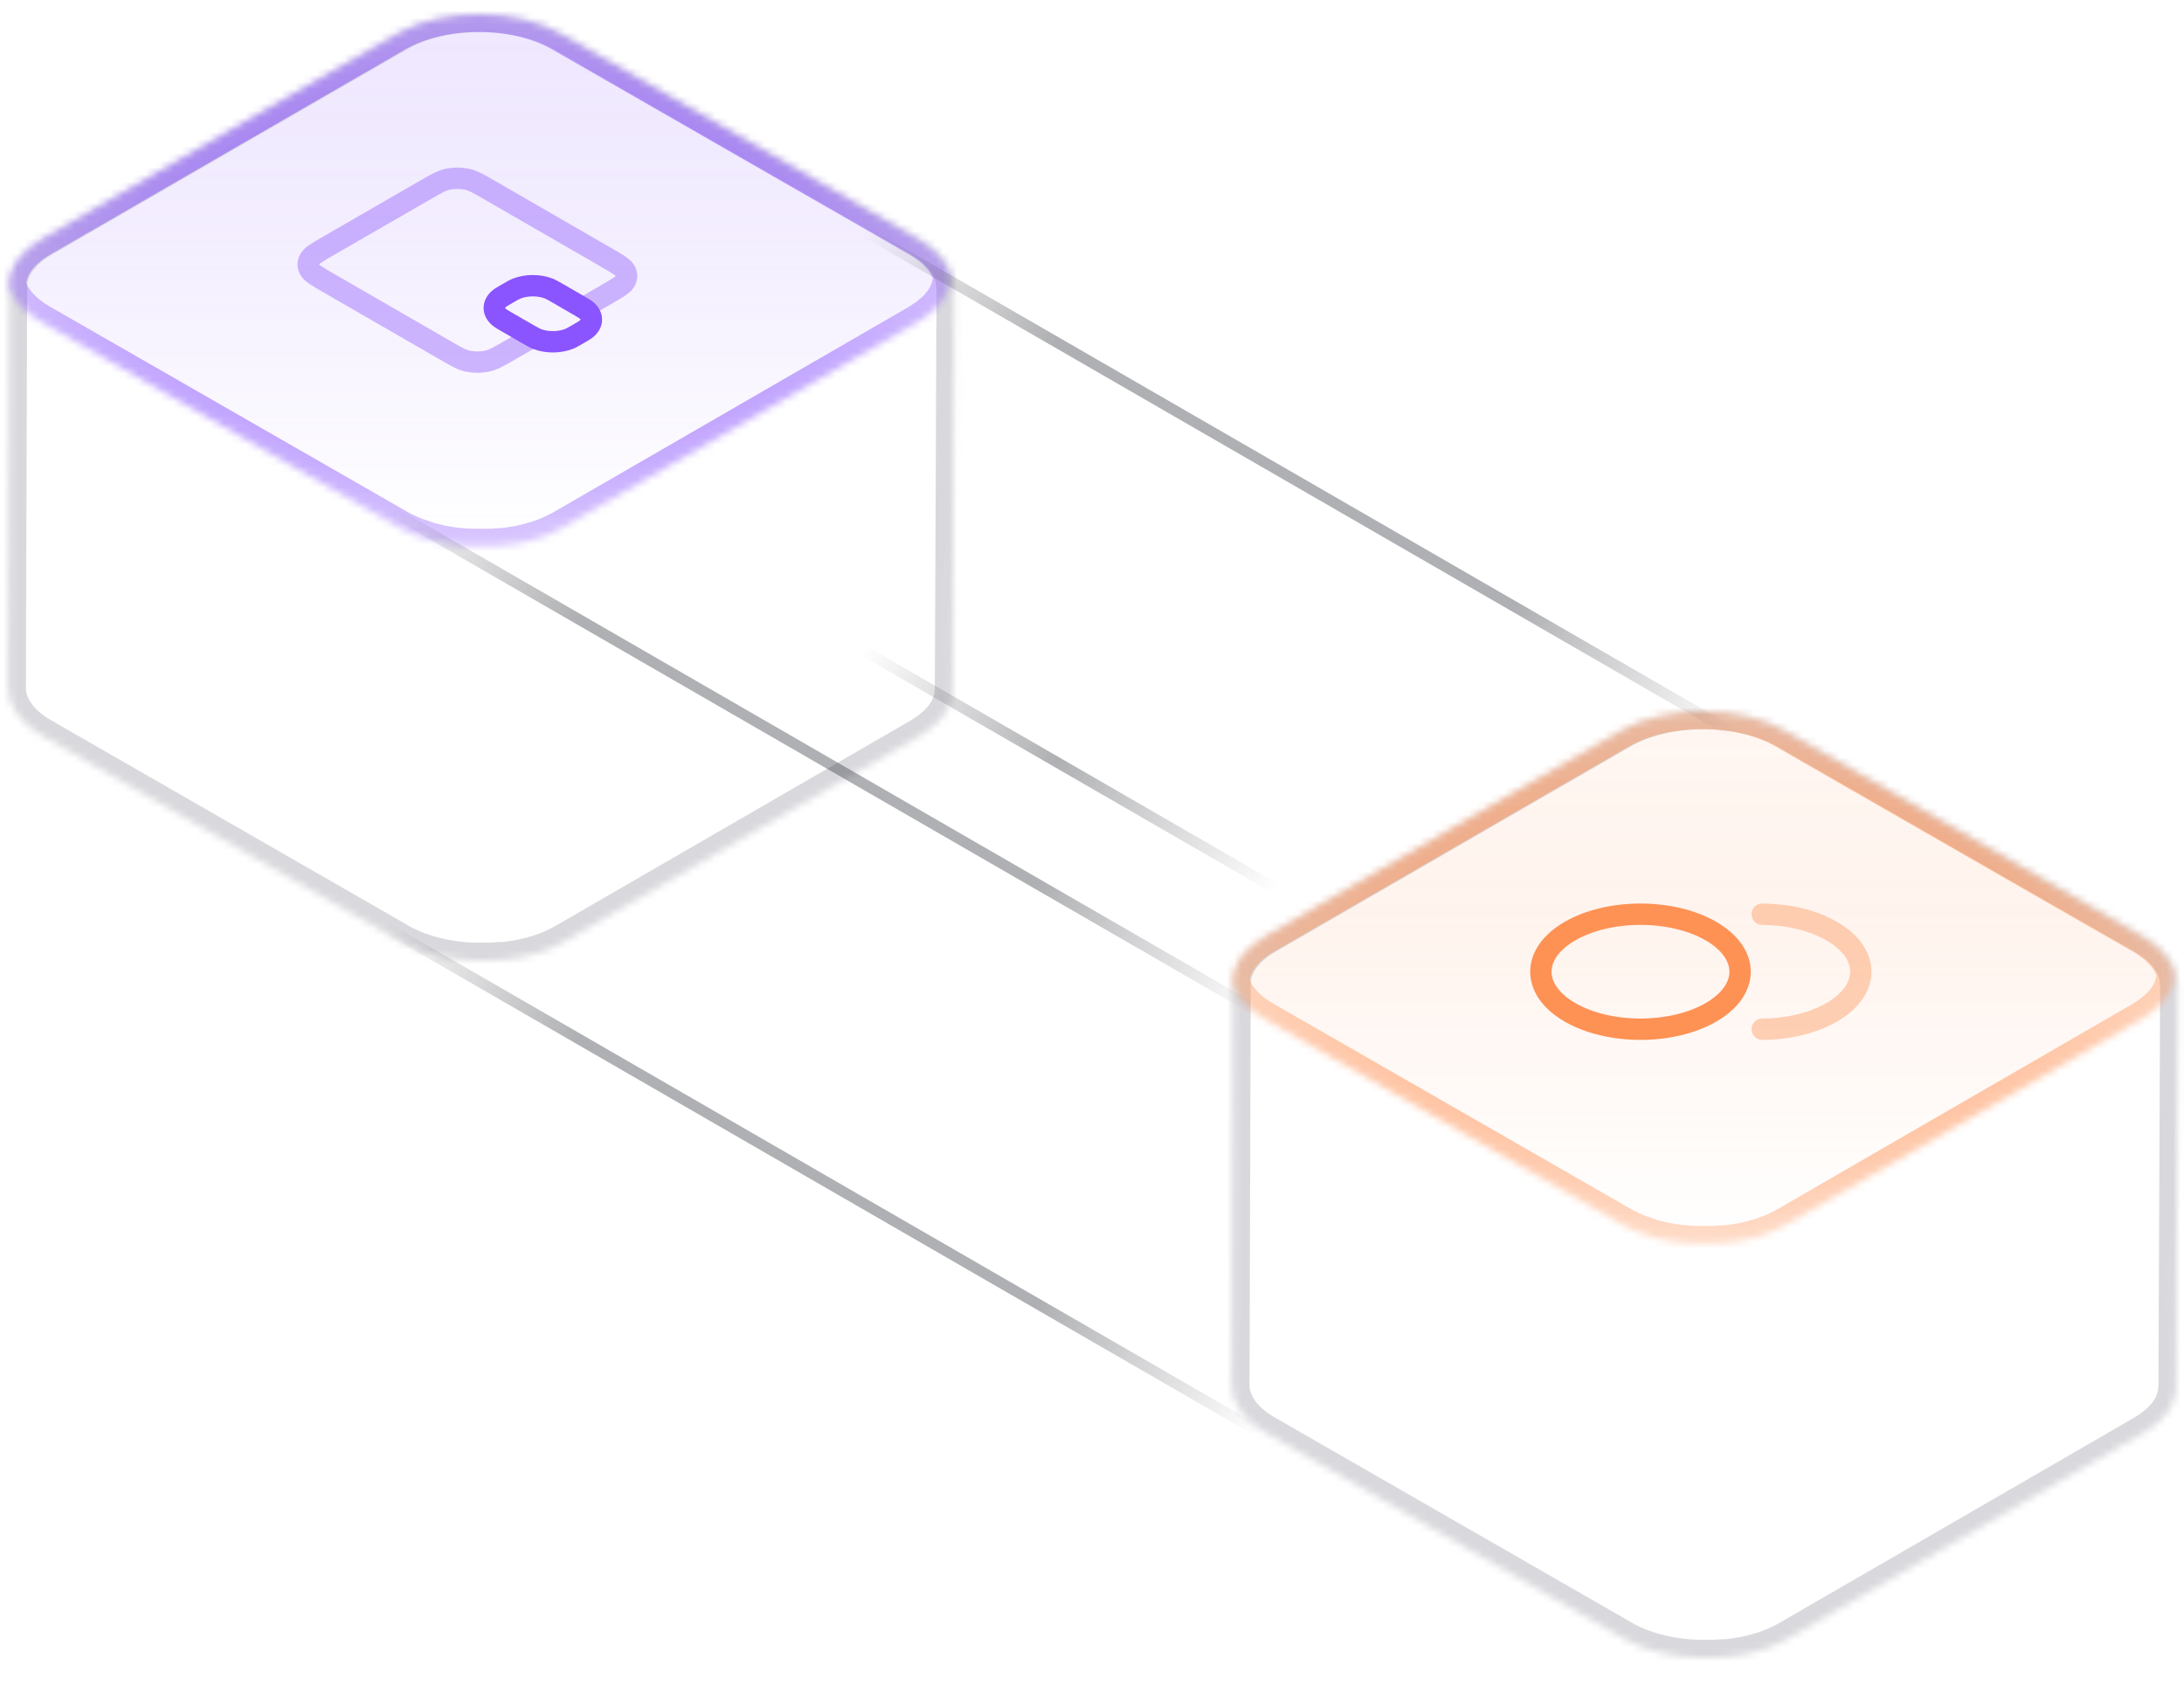<svg width="307" height="239" viewBox="0 0 307 239" fill="none" xmlns="http://www.w3.org/2000/svg">
<g opacity="0.4">
<mask id="path-1-inside-1_249_87" fill="white">
<path d="M5.977 103.436C2.747 101.587 1.143 99.147 1.143 96.715L1.313 40.263C1.306 37.845 2.888 35.442 6.066 33.609L55.94 4.773C62.311 1.076 72.673 1.076 79.081 4.773L129.28 33.609C132.71 35.605 134.299 38.2 134.077 40.781C134.082 40.723 134.093 40.651 134.104 40.575C134.123 40.45 134.143 40.314 134.143 40.217L133.907 96.848V96.996C133.907 97.057 133.9 97.1 133.892 97.154C133.885 97.199 133.877 97.252 133.87 97.329C133.869 97.344 133.867 97.359 133.865 97.375L133.862 97.403L133.858 97.432C133.853 97.465 133.848 97.499 133.843 97.532C133.827 97.635 133.811 97.737 133.811 97.839C133.807 97.868 133.807 97.898 133.811 97.927C133.798 97.99 133.783 98.036 133.765 98.094C133.759 98.111 133.754 98.129 133.747 98.149L133.738 98.18C133.731 98.204 133.723 98.23 133.715 98.26C133.705 98.297 133.695 98.334 133.685 98.371C133.653 98.495 133.62 98.622 133.574 98.741C133.574 98.753 133.579 98.757 133.583 98.761C133.591 98.769 133.599 98.776 133.574 98.844C133.556 98.897 133.539 98.929 133.517 98.969C133.496 99.009 133.47 99.057 133.434 99.14C133.36 99.31 133.286 99.48 133.197 99.65C133.138 99.687 133.138 99.731 133.138 99.769C133.027 99.964 132.906 100.154 132.776 100.338L132.695 100.449L132.48 100.744L132.163 101.114L132.052 101.24C131.867 101.44 131.675 101.639 131.46 101.831L131.364 101.913L130.862 102.327C130.824 102.358 130.787 102.387 130.752 102.417C130.644 102.505 130.543 102.589 130.404 102.689C130.219 102.822 129.96 102.992 129.812 103.081C129.738 103.125 129.67 103.173 129.602 103.221C129.533 103.269 129.465 103.318 129.391 103.362L129.191 103.48L79.317 132.331C78.948 132.538 78.593 132.73 78.209 132.915L77.913 133.055C77.603 133.211 77.226 133.359 76.864 133.499L76.723 133.551C76.398 133.677 76.065 133.795 75.733 133.906L74.705 134.194L74.062 134.364C73.767 134.438 73.464 134.497 73.161 134.556C73.1 134.569 73.041 134.586 72.982 134.603C72.867 134.635 72.753 134.667 72.636 134.667H72.54C71.934 134.778 71.313 134.86 70.685 134.926H70.101L69 135H66.642L65.814 134.956H65.445L65.053 134.911C64.779 134.889 64.513 134.86 64.24 134.823C64.114 134.778 63.981 134.778 63.856 134.778L62.644 134.571L62.237 134.497C62.195 134.491 62.155 134.478 62.116 134.464C62.064 134.447 62.014 134.431 61.964 134.431C61.616 134.357 61.284 134.275 60.944 134.187L60.522 134.083L60.293 134.009L59.946 133.906C59.613 133.802 59.281 133.684 58.955 133.566L58.667 133.462L58.534 133.418L57.795 133.092L57.374 132.915C56.96 132.715 56.561 132.508 56.176 132.287L5.977 103.436Z"/>
</mask>
<path d="M5.977 103.436C2.747 101.587 1.143 99.147 1.143 96.715L1.313 40.263C1.306 37.845 2.888 35.442 6.066 33.609L55.94 4.773C62.311 1.076 72.673 1.076 79.081 4.773L129.28 33.609C132.71 35.605 134.299 38.2 134.077 40.781C134.082 40.723 134.093 40.651 134.104 40.575C134.123 40.45 134.143 40.314 134.143 40.217L133.907 96.848V96.996C133.907 97.057 133.9 97.1 133.892 97.154C133.885 97.199 133.877 97.252 133.87 97.329C133.869 97.344 133.867 97.359 133.865 97.375L133.862 97.403L133.858 97.432C133.853 97.465 133.848 97.499 133.843 97.532C133.827 97.635 133.811 97.737 133.811 97.839C133.807 97.868 133.807 97.898 133.811 97.927C133.798 97.99 133.783 98.036 133.765 98.094C133.759 98.111 133.754 98.129 133.747 98.149L133.738 98.18C133.731 98.204 133.723 98.23 133.715 98.26C133.705 98.297 133.695 98.334 133.685 98.371C133.653 98.495 133.62 98.622 133.574 98.741C133.574 98.753 133.579 98.757 133.583 98.761C133.591 98.769 133.599 98.776 133.574 98.844C133.556 98.897 133.539 98.929 133.517 98.969C133.496 99.009 133.47 99.057 133.434 99.14C133.36 99.31 133.286 99.48 133.197 99.65C133.138 99.687 133.138 99.731 133.138 99.769C133.027 99.964 132.906 100.154 132.776 100.338L132.695 100.449L132.48 100.744L132.163 101.114L132.052 101.24C131.867 101.44 131.675 101.639 131.46 101.831L131.364 101.913L130.862 102.327C130.824 102.358 130.787 102.387 130.752 102.417C130.644 102.505 130.543 102.589 130.404 102.689C130.219 102.822 129.96 102.992 129.812 103.081C129.738 103.125 129.67 103.173 129.602 103.221C129.533 103.269 129.465 103.318 129.391 103.362L129.191 103.48L79.317 132.331C78.948 132.538 78.593 132.73 78.209 132.915L77.913 133.055C77.603 133.211 77.226 133.359 76.864 133.499L76.723 133.551C76.398 133.677 76.065 133.795 75.733 133.906L74.705 134.194L74.062 134.364C73.767 134.438 73.464 134.497 73.161 134.556C73.1 134.569 73.041 134.586 72.982 134.603C72.867 134.635 72.753 134.667 72.636 134.667H72.54C71.934 134.778 71.313 134.86 70.685 134.926H70.101L69 135H66.642L65.814 134.956H65.445L65.053 134.911C64.779 134.889 64.513 134.86 64.24 134.823C64.114 134.778 63.981 134.778 63.856 134.778L62.644 134.571L62.237 134.497C62.195 134.491 62.155 134.478 62.116 134.464C62.064 134.447 62.014 134.431 61.964 134.431C61.616 134.357 61.284 134.275 60.944 134.187L60.522 134.083L60.293 134.009L59.946 133.906C59.613 133.802 59.281 133.684 58.955 133.566L58.667 133.462L58.534 133.418L57.795 133.092L57.374 132.915C56.96 132.715 56.561 132.508 56.176 132.287L5.977 103.436Z" stroke="#A0A0AB" stroke-width="5" mask="url(#path-1-inside-1_249_87)"/>
</g>
<mask id="path-2-inside-2_249_87" fill="white">
<path d="M5.755 45.259L55.955 74.084C56.339 74.306 56.738 74.513 57.152 74.705L57.573 74.889L58.312 75.215L58.445 75.259L58.734 75.362L59.724 75.703L60.049 75.835L60.278 75.909L60.7 76.013C61.04 76.102 61.372 76.183 61.72 76.257C61.808 76.257 61.897 76.309 61.993 76.323L62.4 76.397L63.264 76.545L63.612 76.604C63.737 76.604 63.87 76.604 63.996 76.648C64.269 76.648 64.535 76.715 64.809 76.737L65.201 76.782H65.57L66.398 76.826H66.812H68.49H68.756C69.125 76.826 69.495 76.826 69.857 76.752H70.308H70.441C71.069 76.686 71.69 76.604 72.296 76.493H72.392C72.57 76.493 72.74 76.419 72.917 76.382C73.22 76.323 73.523 76.264 73.819 76.19L74.462 76.02L75.304 75.784L75.489 75.732C75.822 75.621 76.154 75.503 76.479 75.377L76.62 75.326C76.982 75.185 77.359 75.037 77.669 74.875L77.965 74.734C78.349 74.557 78.719 74.365 79.073 74.158L128.948 45.333L129.147 45.215C129.295 45.119 129.421 45.023 129.568 44.934C129.716 44.845 129.975 44.675 130.16 44.542C130.344 44.409 130.463 44.298 130.618 44.18L131.121 43.766L131.217 43.685C131.431 43.493 131.623 43.293 131.808 43.094L131.919 42.968L132.237 42.599L132.451 42.303L132.532 42.192C132.662 42.008 132.783 41.819 132.894 41.623C132.894 41.623 132.894 41.541 132.953 41.505C133.042 41.335 133.116 41.165 133.19 40.995C133.264 40.825 133.293 40.803 133.33 40.699C133.367 40.596 133.33 40.633 133.33 40.596C133.39 40.44 133.427 40.278 133.471 40.115C133.515 39.953 133.545 39.893 133.567 39.782C133.563 39.753 133.563 39.723 133.567 39.694C133.567 39.524 133.611 39.354 133.626 39.184C133.641 39.014 133.663 38.962 133.663 38.851C133.153 36.93 131.616 35.075 129.036 33.596L78.837 4.772C72.429 1.076 62.067 1.076 55.696 4.772L5.822 33.596C2.762 35.326 1.195 37.676 1.143 40.034C1.661 41.948 3.191 43.788 5.755 45.259Z"/>
</mask>
<path d="M5.755 45.259L55.955 74.084C56.339 74.306 56.738 74.513 57.152 74.705L57.573 74.889L58.312 75.215L58.445 75.259L58.734 75.362L59.724 75.703L60.049 75.835L60.278 75.909L60.7 76.013C61.04 76.102 61.372 76.183 61.72 76.257C61.808 76.257 61.897 76.309 61.993 76.323L62.4 76.397L63.264 76.545L63.612 76.604C63.737 76.604 63.87 76.604 63.996 76.648C64.269 76.648 64.535 76.715 64.809 76.737L65.201 76.782H65.57L66.398 76.826H66.812H68.49H68.756C69.125 76.826 69.495 76.826 69.857 76.752H70.308H70.441C71.069 76.686 71.69 76.604 72.296 76.493H72.392C72.57 76.493 72.74 76.419 72.917 76.382C73.22 76.323 73.523 76.264 73.819 76.19L74.462 76.02L75.304 75.784L75.489 75.732C75.822 75.621 76.154 75.503 76.479 75.377L76.62 75.326C76.982 75.185 77.359 75.037 77.669 74.875L77.965 74.734C78.349 74.557 78.719 74.365 79.073 74.158L128.948 45.333L129.147 45.215C129.295 45.119 129.421 45.023 129.568 44.934C129.716 44.845 129.975 44.675 130.16 44.542C130.344 44.409 130.463 44.298 130.618 44.18L131.121 43.766L131.217 43.685C131.431 43.493 131.623 43.293 131.808 43.094L131.919 42.968L132.237 42.599L132.451 42.303L132.532 42.192C132.662 42.008 132.783 41.819 132.894 41.623C132.894 41.623 132.894 41.541 132.953 41.505C133.042 41.335 133.116 41.165 133.19 40.995C133.264 40.825 133.293 40.803 133.33 40.699C133.367 40.596 133.33 40.633 133.33 40.596C133.39 40.44 133.427 40.278 133.471 40.115C133.515 39.953 133.545 39.893 133.567 39.782C133.563 39.753 133.563 39.723 133.567 39.694C133.567 39.524 133.611 39.354 133.626 39.184C133.641 39.014 133.663 38.962 133.663 38.851C133.153 36.93 131.616 35.075 129.036 33.596L78.837 4.772C72.429 1.076 62.067 1.076 55.696 4.772L5.822 33.596C2.762 35.326 1.195 37.676 1.143 40.034C1.661 41.948 3.191 43.788 5.755 45.259Z" fill="url(#paint0_linear_249_87)" fill-opacity="0.15" stroke="url(#paint1_radial_249_87)" stroke-width="5" mask="url(#path-2-inside-2_249_87)"/>
<g clip-path="url(#clip0_249_87)">
<path opacity="0.4" d="M81.963 43.287L85.215 41.41C86.799 40.495 87.591 40.038 87.888 39.511C88.149 39.047 88.149 38.547 87.888 38.084C87.591 37.556 86.799 37.099 85.215 36.185L68.811 26.715C67.227 25.8 66.435 25.343 65.522 25.172C64.718 25.021 63.853 25.021 63.05 25.172C62.136 25.343 61.344 25.8 59.76 26.715L46.184 34.552C44.6 35.466 43.808 35.924 43.511 36.451C43.251 36.915 43.251 37.414 43.511 37.878C43.808 38.405 44.6 38.862 46.184 39.777L62.589 49.247C64.173 50.162 64.965 50.619 65.878 50.79C66.681 50.941 67.547 50.941 68.35 50.79C69.263 50.619 70.055 50.162 71.639 49.247L74.892 47.369" stroke="#8A54FE" stroke-width="3" stroke-linecap="round" stroke-linejoin="round"/>
<path d="M74.185 46.961C74.842 47.341 75.17 47.53 75.498 47.657C76.843 48.176 78.597 48.176 79.942 47.657C80.27 47.53 80.598 47.341 81.255 46.961C81.913 46.582 82.241 46.392 82.46 46.203C83.359 45.427 83.359 44.414 82.46 43.638C82.241 43.448 81.913 43.259 81.255 42.879L78.427 41.247C77.77 40.867 77.442 40.678 77.114 40.551C75.769 40.032 74.015 40.032 72.669 40.551C72.342 40.678 72.013 40.867 71.356 41.247C70.699 41.626 70.371 41.816 70.152 42.005C69.253 42.781 69.253 43.794 70.152 44.57C70.371 44.76 70.699 44.949 71.356 45.329L74.185 46.961Z" stroke="#8A54FE" stroke-width="3" stroke-linecap="round" stroke-linejoin="round"/>
</g>
<g opacity="0.4">
<mask id="path-5-inside-3_249_87" fill="white">
<path d="M177.977 201.436C174.747 199.587 173.143 197.147 173.143 194.715L173.313 138.263C173.306 135.845 174.888 133.442 178.066 131.609L227.94 102.773C234.311 99.076 244.673 99.076 251.081 102.773L301.28 131.609C304.71 133.605 306.299 136.2 306.077 138.781C306.082 138.723 306.093 138.651 306.104 138.575C306.123 138.45 306.143 138.314 306.143 138.217L305.907 194.848V194.996C305.907 195.057 305.9 195.1 305.892 195.154C305.885 195.199 305.877 195.252 305.87 195.329C305.869 195.344 305.867 195.359 305.865 195.375L305.862 195.403L305.858 195.432C305.853 195.465 305.848 195.499 305.843 195.533C305.827 195.635 305.811 195.737 305.811 195.839C305.807 195.868 305.807 195.898 305.811 195.927C305.798 195.99 305.783 196.036 305.765 196.094C305.759 196.111 305.754 196.129 305.747 196.149L305.738 196.18C305.731 196.204 305.723 196.23 305.715 196.26C305.705 196.297 305.695 196.334 305.685 196.371C305.653 196.495 305.62 196.622 305.574 196.741C305.574 196.753 305.579 196.757 305.583 196.761C305.591 196.769 305.599 196.776 305.574 196.844C305.556 196.897 305.539 196.929 305.517 196.969C305.496 197.009 305.47 197.057 305.434 197.14C305.36 197.31 305.286 197.48 305.197 197.65C305.138 197.687 305.138 197.731 305.138 197.769C305.027 197.964 304.906 198.154 304.776 198.338L304.695 198.449L304.48 198.744L304.163 199.114L304.052 199.24C303.867 199.44 303.675 199.639 303.46 199.831L303.364 199.913L302.862 200.327C302.824 200.358 302.787 200.387 302.752 200.417C302.644 200.505 302.543 200.589 302.404 200.689C302.219 200.822 301.96 200.992 301.812 201.081C301.738 201.125 301.67 201.173 301.602 201.221C301.533 201.269 301.465 201.318 301.391 201.362L301.191 201.48L251.318 230.331C250.948 230.538 250.593 230.73 250.209 230.915L249.913 231.055C249.603 231.211 249.226 231.359 248.864 231.499L248.723 231.551C248.398 231.677 248.065 231.795 247.733 231.906L246.705 232.194L246.062 232.364C245.767 232.438 245.464 232.497 245.161 232.556C245.101 232.569 245.041 232.586 244.982 232.603C244.867 232.635 244.753 232.667 244.636 232.667H244.54C243.934 232.778 243.313 232.86 242.685 232.926H242.101L241 233H238.642L237.814 232.956H237.445L237.053 232.911C236.779 232.889 236.513 232.86 236.24 232.823C236.114 232.778 235.981 232.778 235.856 232.778L234.644 232.571L234.237 232.497C234.195 232.491 234.155 232.478 234.116 232.464C234.064 232.447 234.014 232.431 233.964 232.431C233.616 232.357 233.284 232.275 232.944 232.187L232.522 232.083L232.293 232.009L231.946 231.906C231.613 231.802 231.281 231.684 230.955 231.566L230.667 231.462L230.534 231.418L229.795 231.092L229.374 230.915C228.96 230.715 228.561 230.508 228.176 230.287L177.977 201.436Z"/>
</mask>
<path d="M177.977 201.436C174.747 199.587 173.143 197.147 173.143 194.715L173.313 138.263C173.306 135.845 174.888 133.442 178.066 131.609L227.94 102.773C234.311 99.076 244.673 99.076 251.081 102.773L301.28 131.609C304.71 133.605 306.299 136.2 306.077 138.781C306.082 138.723 306.093 138.651 306.104 138.575C306.123 138.45 306.143 138.314 306.143 138.217L305.907 194.848V194.996C305.907 195.057 305.9 195.1 305.892 195.154C305.885 195.199 305.877 195.252 305.87 195.329C305.869 195.344 305.867 195.359 305.865 195.375L305.862 195.403L305.858 195.432C305.853 195.465 305.848 195.499 305.843 195.533C305.827 195.635 305.811 195.737 305.811 195.839C305.807 195.868 305.807 195.898 305.811 195.927C305.798 195.99 305.783 196.036 305.765 196.094C305.759 196.111 305.754 196.129 305.747 196.149L305.738 196.18C305.731 196.204 305.723 196.23 305.715 196.26C305.705 196.297 305.695 196.334 305.685 196.371C305.653 196.495 305.62 196.622 305.574 196.741C305.574 196.753 305.579 196.757 305.583 196.761C305.591 196.769 305.599 196.776 305.574 196.844C305.556 196.897 305.539 196.929 305.517 196.969C305.496 197.009 305.47 197.057 305.434 197.14C305.36 197.31 305.286 197.48 305.197 197.65C305.138 197.687 305.138 197.731 305.138 197.769C305.027 197.964 304.906 198.154 304.776 198.338L304.695 198.449L304.48 198.744L304.163 199.114L304.052 199.24C303.867 199.44 303.675 199.639 303.46 199.831L303.364 199.913L302.862 200.327C302.824 200.358 302.787 200.387 302.752 200.417C302.644 200.505 302.543 200.589 302.404 200.689C302.219 200.822 301.96 200.992 301.812 201.081C301.738 201.125 301.67 201.173 301.602 201.221C301.533 201.269 301.465 201.318 301.391 201.362L301.191 201.48L251.318 230.331C250.948 230.538 250.593 230.73 250.209 230.915L249.913 231.055C249.603 231.211 249.226 231.359 248.864 231.499L248.723 231.551C248.398 231.677 248.065 231.795 247.733 231.906L246.705 232.194L246.062 232.364C245.767 232.438 245.464 232.497 245.161 232.556C245.101 232.569 245.041 232.586 244.982 232.603C244.867 232.635 244.753 232.667 244.636 232.667H244.54C243.934 232.778 243.313 232.86 242.685 232.926H242.101L241 233H238.642L237.814 232.956H237.445L237.053 232.911C236.779 232.889 236.513 232.86 236.24 232.823C236.114 232.778 235.981 232.778 235.856 232.778L234.644 232.571L234.237 232.497C234.195 232.491 234.155 232.478 234.116 232.464C234.064 232.447 234.014 232.431 233.964 232.431C233.616 232.357 233.284 232.275 232.944 232.187L232.522 232.083L232.293 232.009L231.946 231.906C231.613 231.802 231.281 231.684 230.955 231.566L230.667 231.462L230.534 231.418L229.795 231.092L229.374 230.915C228.96 230.715 228.561 230.508 228.176 230.287L177.977 201.436Z" stroke="#A0A0AB" stroke-width="5" mask="url(#path-5-inside-3_249_87)"/>
</g>
<mask id="path-6-inside-4_249_87" fill="white">
<path d="M177.755 143.259L227.955 172.084C228.339 172.306 228.738 172.513 229.152 172.705L229.573 172.889L230.312 173.215L230.445 173.259L230.734 173.363L231.724 173.702L232.049 173.836L232.278 173.909L232.7 174.013C233.04 174.102 233.372 174.183 233.72 174.257C233.808 174.257 233.897 174.309 233.993 174.323L234.4 174.397L235.264 174.545L235.612 174.604C235.737 174.604 235.87 174.604 235.996 174.649C236.269 174.649 236.536 174.715 236.809 174.737L237.201 174.782H237.57L238.398 174.826H238.812H240.49H240.756C241.125 174.826 241.495 174.826 241.857 174.752H242.308H242.441C243.069 174.685 243.69 174.604 244.296 174.493H244.392C244.569 174.493 244.739 174.419 244.917 174.382C245.22 174.323 245.523 174.264 245.819 174.19L246.462 174.02L247.304 173.784L247.489 173.732C247.822 173.621 248.154 173.503 248.479 173.377L248.62 173.326C248.982 173.185 249.359 173.037 249.669 172.875L249.965 172.734C250.349 172.557 250.719 172.365 251.074 172.158L300.948 143.333L301.147 143.215C301.295 143.119 301.421 143.023 301.568 142.934C301.716 142.845 301.975 142.675 302.16 142.542C302.344 142.409 302.463 142.298 302.618 142.18L303.121 141.766L303.217 141.685C303.431 141.493 303.623 141.293 303.808 141.094L303.919 140.968L304.237 140.598L304.451 140.303L304.532 140.192C304.662 140.008 304.783 139.819 304.894 139.623C304.894 139.623 304.894 139.542 304.953 139.505C305.042 139.335 305.116 139.165 305.19 138.995C305.264 138.825 305.293 138.802 305.33 138.699C305.367 138.596 305.33 138.632 305.33 138.596C305.39 138.44 305.427 138.278 305.471 138.115C305.515 137.952 305.545 137.893 305.567 137.783C305.563 137.753 305.563 137.723 305.567 137.694C305.567 137.524 305.611 137.354 305.626 137.184C305.641 137.014 305.663 136.962 305.663 136.851C305.153 134.93 303.616 133.074 301.036 131.596L250.837 102.772C244.429 99.076 234.067 99.076 227.696 102.772L177.822 131.596C174.762 133.326 173.195 135.676 173.143 138.034C173.661 139.948 175.191 141.788 177.755 143.259Z"/>
</mask>
<path d="M177.755 143.259L227.955 172.084C228.339 172.306 228.738 172.513 229.152 172.705L229.573 172.889L230.312 173.215L230.445 173.259L230.734 173.363L231.724 173.702L232.049 173.836L232.278 173.909L232.7 174.013C233.04 174.102 233.372 174.183 233.72 174.257C233.808 174.257 233.897 174.309 233.993 174.323L234.4 174.397L235.264 174.545L235.612 174.604C235.737 174.604 235.87 174.604 235.996 174.649C236.269 174.649 236.536 174.715 236.809 174.737L237.201 174.782H237.57L238.398 174.826H238.812H240.49H240.756C241.125 174.826 241.495 174.826 241.857 174.752H242.308H242.441C243.069 174.685 243.69 174.604 244.296 174.493H244.392C244.569 174.493 244.739 174.419 244.917 174.382C245.22 174.323 245.523 174.264 245.819 174.19L246.462 174.02L247.304 173.784L247.489 173.732C247.822 173.621 248.154 173.503 248.479 173.377L248.62 173.326C248.982 173.185 249.359 173.037 249.669 172.875L249.965 172.734C250.349 172.557 250.719 172.365 251.074 172.158L300.948 143.333L301.147 143.215C301.295 143.119 301.421 143.023 301.568 142.934C301.716 142.845 301.975 142.675 302.16 142.542C302.344 142.409 302.463 142.298 302.618 142.18L303.121 141.766L303.217 141.685C303.431 141.493 303.623 141.293 303.808 141.094L303.919 140.968L304.237 140.598L304.451 140.303L304.532 140.192C304.662 140.008 304.783 139.819 304.894 139.623C304.894 139.623 304.894 139.542 304.953 139.505C305.042 139.335 305.116 139.165 305.19 138.995C305.264 138.825 305.293 138.802 305.33 138.699C305.367 138.596 305.33 138.632 305.33 138.596C305.39 138.44 305.427 138.278 305.471 138.115C305.515 137.952 305.545 137.893 305.567 137.783C305.563 137.753 305.563 137.723 305.567 137.694C305.567 137.524 305.611 137.354 305.626 137.184C305.641 137.014 305.663 136.962 305.663 136.851C305.153 134.93 303.616 133.074 301.036 131.596L250.837 102.772C244.429 99.076 234.067 99.076 227.696 102.772L177.822 131.596C174.762 133.326 173.195 135.676 173.143 138.034C173.661 139.948 175.191 141.788 177.755 143.259Z" fill="url(#paint2_linear_249_87)" fill-opacity="0.15" stroke="url(#paint3_radial_249_87)" stroke-width="5" mask="url(#path-6-inside-4_249_87)"/>
<g clip-path="url(#clip1_249_87)">
<path opacity="0.4" d="M247.713 128.512C251.248 128.533 254.772 129.322 257.469 130.879C262.937 134.035 262.937 139.153 257.469 142.309C254.772 143.866 251.248 144.655 247.713 144.676" stroke="#FE9154" stroke-width="3" stroke-linecap="round" stroke-linejoin="round"/>
<path d="M220.7 142.309C226.167 145.465 235.031 145.465 240.499 142.309C245.966 139.153 245.966 134.035 240.499 130.879C235.031 127.723 226.167 127.723 220.7 130.879C215.232 134.035 215.232 139.153 220.7 142.309Z" stroke="#FE9154" stroke-width="3" stroke-linecap="round" stroke-linejoin="round"/>
</g>
<g opacity="0.4">
<line x1="1.025" y1="40.671" x2="238.863" y2="177.987" stroke="url(#paint4_linear_249_87)" stroke-width="1.5" stroke-linecap="round"/>
<line x1="1.025" y1="99.671" x2="238.863" y2="236.987" stroke="url(#paint5_linear_249_87)" stroke-width="1.5" stroke-linecap="round"/>
<line x1="68.168" y1="1.725" x2="306.006" y2="139.041" stroke="url(#paint6_linear_249_87)" stroke-width="1.5" stroke-linecap="round"/>
<line x1="68.168" y1="60.725" x2="306.006" y2="198.041" stroke="url(#paint7_linear_249_87)" stroke-width="1.5" stroke-linecap="round"/>
</g>
<defs>
<linearGradient id="paint0_linear_249_87" x1="67.143" y1="-3.5" x2="67.143" y2="77" gradientUnits="userSpaceOnUse">
<stop stop-color="#8A54FE"/>
<stop offset="0.42" stop-color="#8A54FE" stop-opacity="0.7"/>
<stop offset="1" stop-color="#8A54FE" stop-opacity="0"/>
</linearGradient>
<radialGradient id="paint1_radial_249_87" cx="0" cy="0" r="1" gradientUnits="userSpaceOnUse" gradientTransform="translate(67.403 37.25) rotate(90) scale(57.25 101.392)">
<stop stop-color="#8A54FE"/>
<stop offset="1" stop-color="#8A54FE" stop-opacity="0"/>
</radialGradient>
<linearGradient id="paint2_linear_249_87" x1="239.143" y1="94.5" x2="239.143" y2="175" gradientUnits="userSpaceOnUse">
<stop stop-color="#FE9154" stop-opacity="0.45"/>
<stop offset="0.42" stop-color="#FE9154" stop-opacity="0.7"/>
<stop offset="1" stop-color="#FE9154" stop-opacity="0"/>
</linearGradient>
<radialGradient id="paint3_radial_249_87" cx="0" cy="0" r="1" gradientUnits="userSpaceOnUse" gradientTransform="translate(239.403 135.25) rotate(90) scale(57.25 101.392)">
<stop stop-color="#FE9154"/>
<stop offset="1" stop-color="#FE9154" stop-opacity="0"/>
</radialGradient>
<linearGradient id="paint4_linear_249_87" x1="-2.965" y1="40.508" x2="245.173" y2="182.924" gradientUnits="userSpaceOnUse">
<stop offset="0.227" stop-color="#383A41" stop-opacity="0"/>
<stop offset="0.336" stop-color="#383A41"/>
<stop offset="0.597" stop-color="#383A41"/>
<stop offset="0.722" stop-color="#383A41" stop-opacity="0"/>
</linearGradient>
<linearGradient id="paint5_linear_249_87" x1="-2.965" y1="99.508" x2="245.173" y2="241.924" gradientUnits="userSpaceOnUse">
<stop offset="0.227" stop-color="#383A41" stop-opacity="0"/>
<stop offset="0.336" stop-color="#383A41"/>
<stop offset="0.597" stop-color="#383A41"/>
<stop offset="0.722" stop-color="#383A41" stop-opacity="0"/>
</linearGradient>
<linearGradient id="paint6_linear_249_87" x1="64.179" y1="1.563" x2="312.316" y2="143.978" gradientUnits="userSpaceOnUse">
<stop offset="0.227" stop-color="#383A41" stop-opacity="0"/>
<stop offset="0.336" stop-color="#383A41"/>
<stop offset="0.597" stop-color="#383A41"/>
<stop offset="0.722" stop-color="#383A41" stop-opacity="0"/>
</linearGradient>
<linearGradient id="paint7_linear_249_87" x1="64.179" y1="60.563" x2="312.316" y2="202.978" gradientUnits="userSpaceOnUse">
<stop offset="0.227" stop-color="#383A41" stop-opacity="0"/>
<stop offset="0.336" stop-color="#383A41"/>
<stop offset="0.461" stop-color="#383A41" stop-opacity="0"/>
</linearGradient>
<clipPath id="clip0_249_87">
<rect width="39.19" height="39.19" fill="white" transform="matrix(0.866 0.5 -0.866 0.5 67.114 19.204)"/>
</clipPath>
<clipPath id="clip1_249_87">
<rect width="39.191" height="39.191" fill="white" transform="matrix(0.866 0.5 -0.866 0.5 239.085 117)"/>
</clipPath>
</defs>
</svg>
